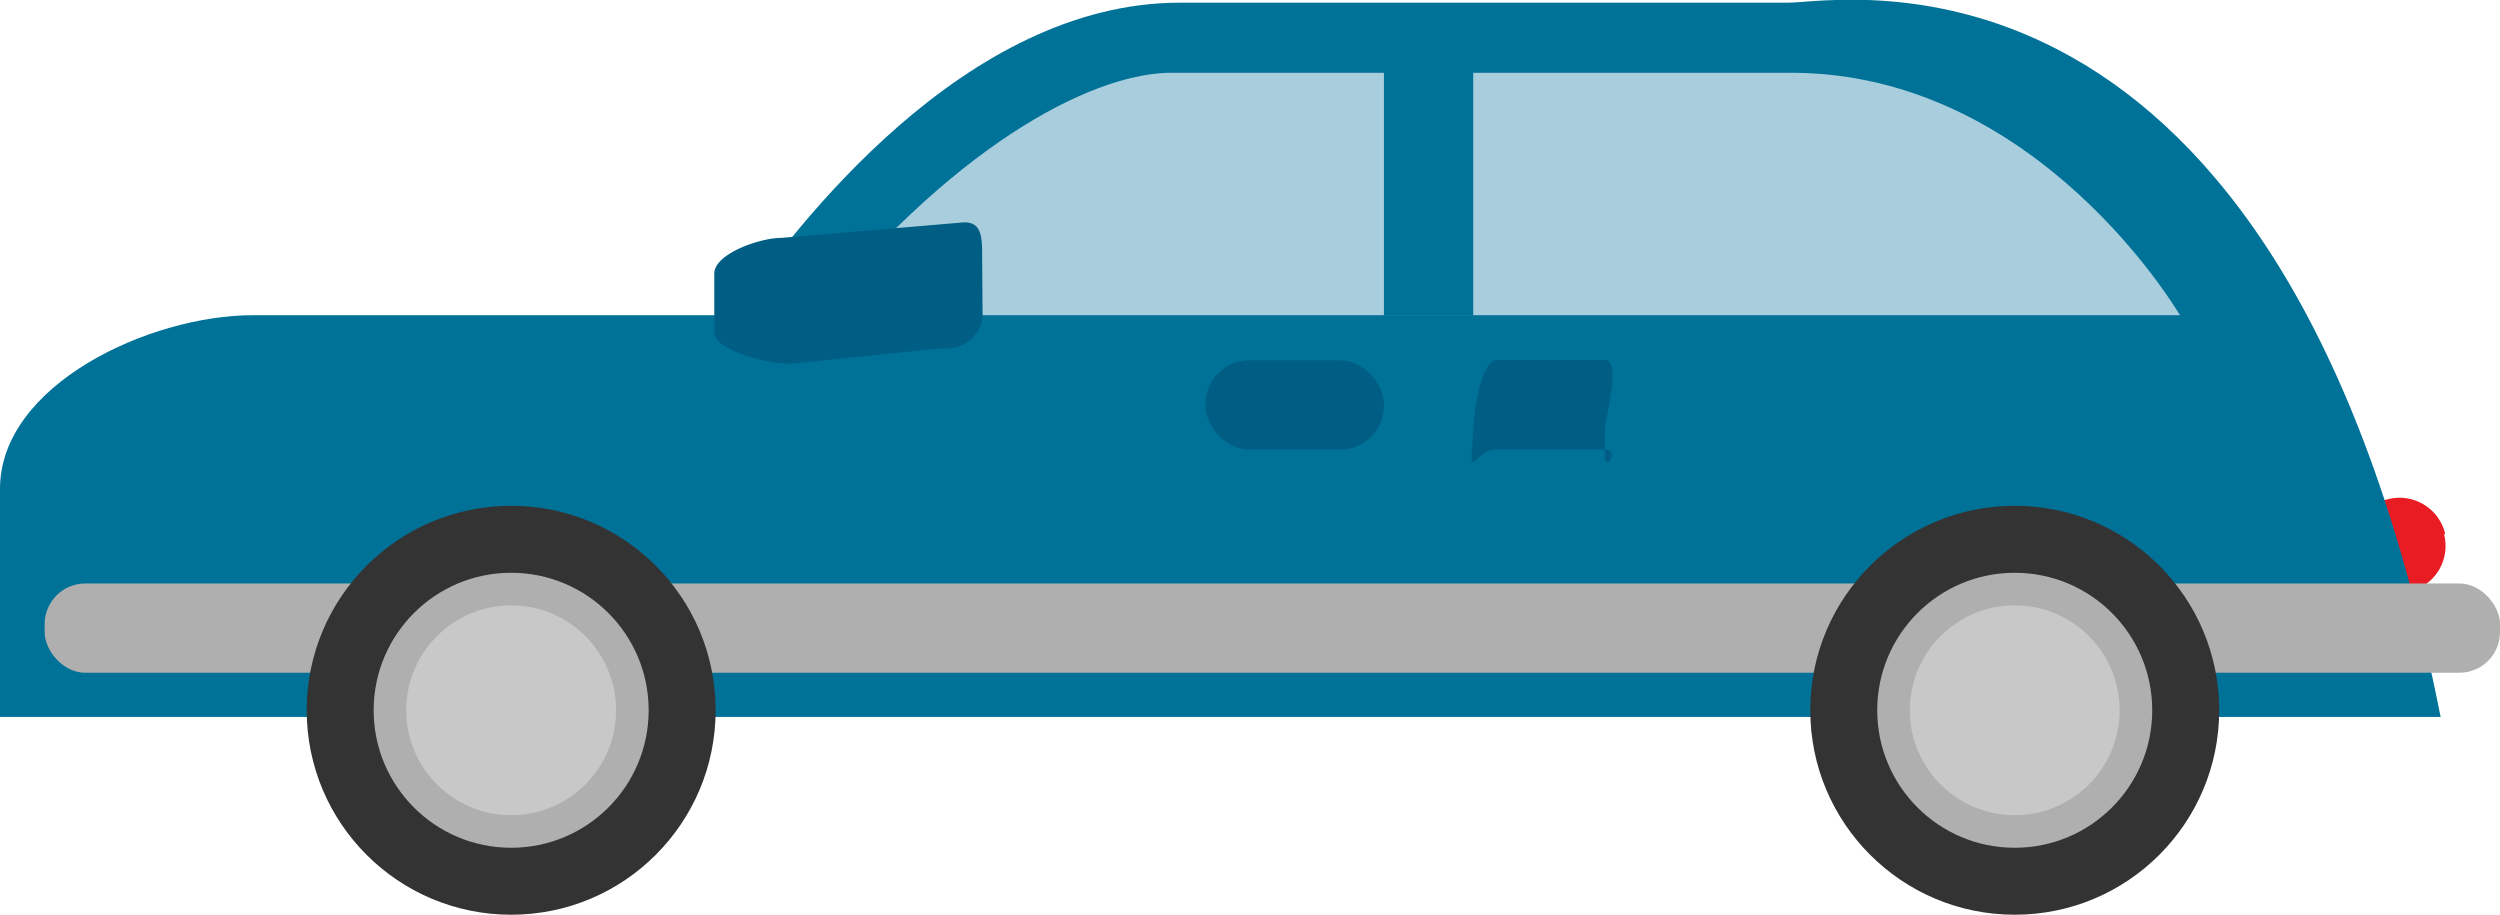 <svg id="Layer_1" data-name="Layer 1" xmlns="http://www.w3.org/2000/svg" viewBox="0 0 56 20.49"><defs><style>.cls-1{fill:#f8f07e;}.cls-2{fill:#e91c24;}.cls-3{fill:#007298;}.cls-4{fill:#afafaf;}.cls-5{fill:#333;}.cls-6{fill:#c8c8c8;}.cls-7{fill:#a8cede;}.cls-8{fill:#005e85;}</style></defs><title>car_blue</title><path class="cls-1" d="M.76,11.07h.47a.76.76,0,0,1,.76.76V14.3a.77.77,0,0,1-.77.77H.77A.77.77,0,0,1,0,14.3V11.83a.76.76,0,0,1,.76-.76Z"/><path class="cls-2" d="M276.25,252.55a1.05,1.05,0,0,1-.77,1.27l-1,.25a1.05,1.05,0,0,1-1.27-.77h0A1.05,1.05,0,0,1,274,252l1-.25a1.05,1.05,0,0,1,1.27.77Z" transform="translate(-221.5 -240.57)"/><path class="cls-3" d="M261.56,240.63H247.93c-4.81,0-8.62,5-10,7H227.17c-2.32,0-5.67,1.56-5.67,3.89v5.11h54.67C272.61,238.63,262.71,240.63,261.56,240.63Z" transform="translate(-221.5 -240.57)"/><rect class="cls-4" x="1" y="13.07" width="55" height="2" rx="0.91" ry="0.91"/><circle class="cls-5" cx="11.45" cy="15.91" r="4.58"/><circle class="cls-4" cx="11.45" cy="15.91" r="3.08"/><circle class="cls-6" cx="11.45" cy="15.91" r="2.35"/><circle class="cls-5" cx="45.13" cy="15.91" r="4.58"/><circle class="cls-4" cx="45.13" cy="15.91" r="3.08"/><circle class="cls-6" cx="45.13" cy="15.91" r="2.35"/><path class="cls-7" d="M239.8,247.63h30.53s-3.16-5.43-8.71-5.43c0,0-10.11,0-13.81,0C246.14,242.16,243.08,243.63,239.8,247.63Z" transform="translate(-221.5 -240.57)"/><rect class="cls-3" x="31" y="1.07" width="2" height="6"/><rect class="cls-8" x="27" y="8.07" width="4" height="2" rx="0.98" ry="0.98"/><path class="cls-8" d="M254.5,250.27c0-.39.15-1.64.54-1.64h2.41c.39,0,0,1.25,0,1.64v.51c0,.39.34-.14,0-.14H255c-.39,0-.54.53-.54.14Z" transform="translate(-221.5 -240.57)"/><path class="cls-8" d="M243.5,246.35c0-.45,0-.8-.4-.8l-4.12.35c-.45,0-1.48.35-1.48.8V248c0,.45,1.25.72,1.7.72l3.42-.35a.8.8,0,0,0,.89-.71Z" transform="translate(-221.5 -240.57)"/></svg>